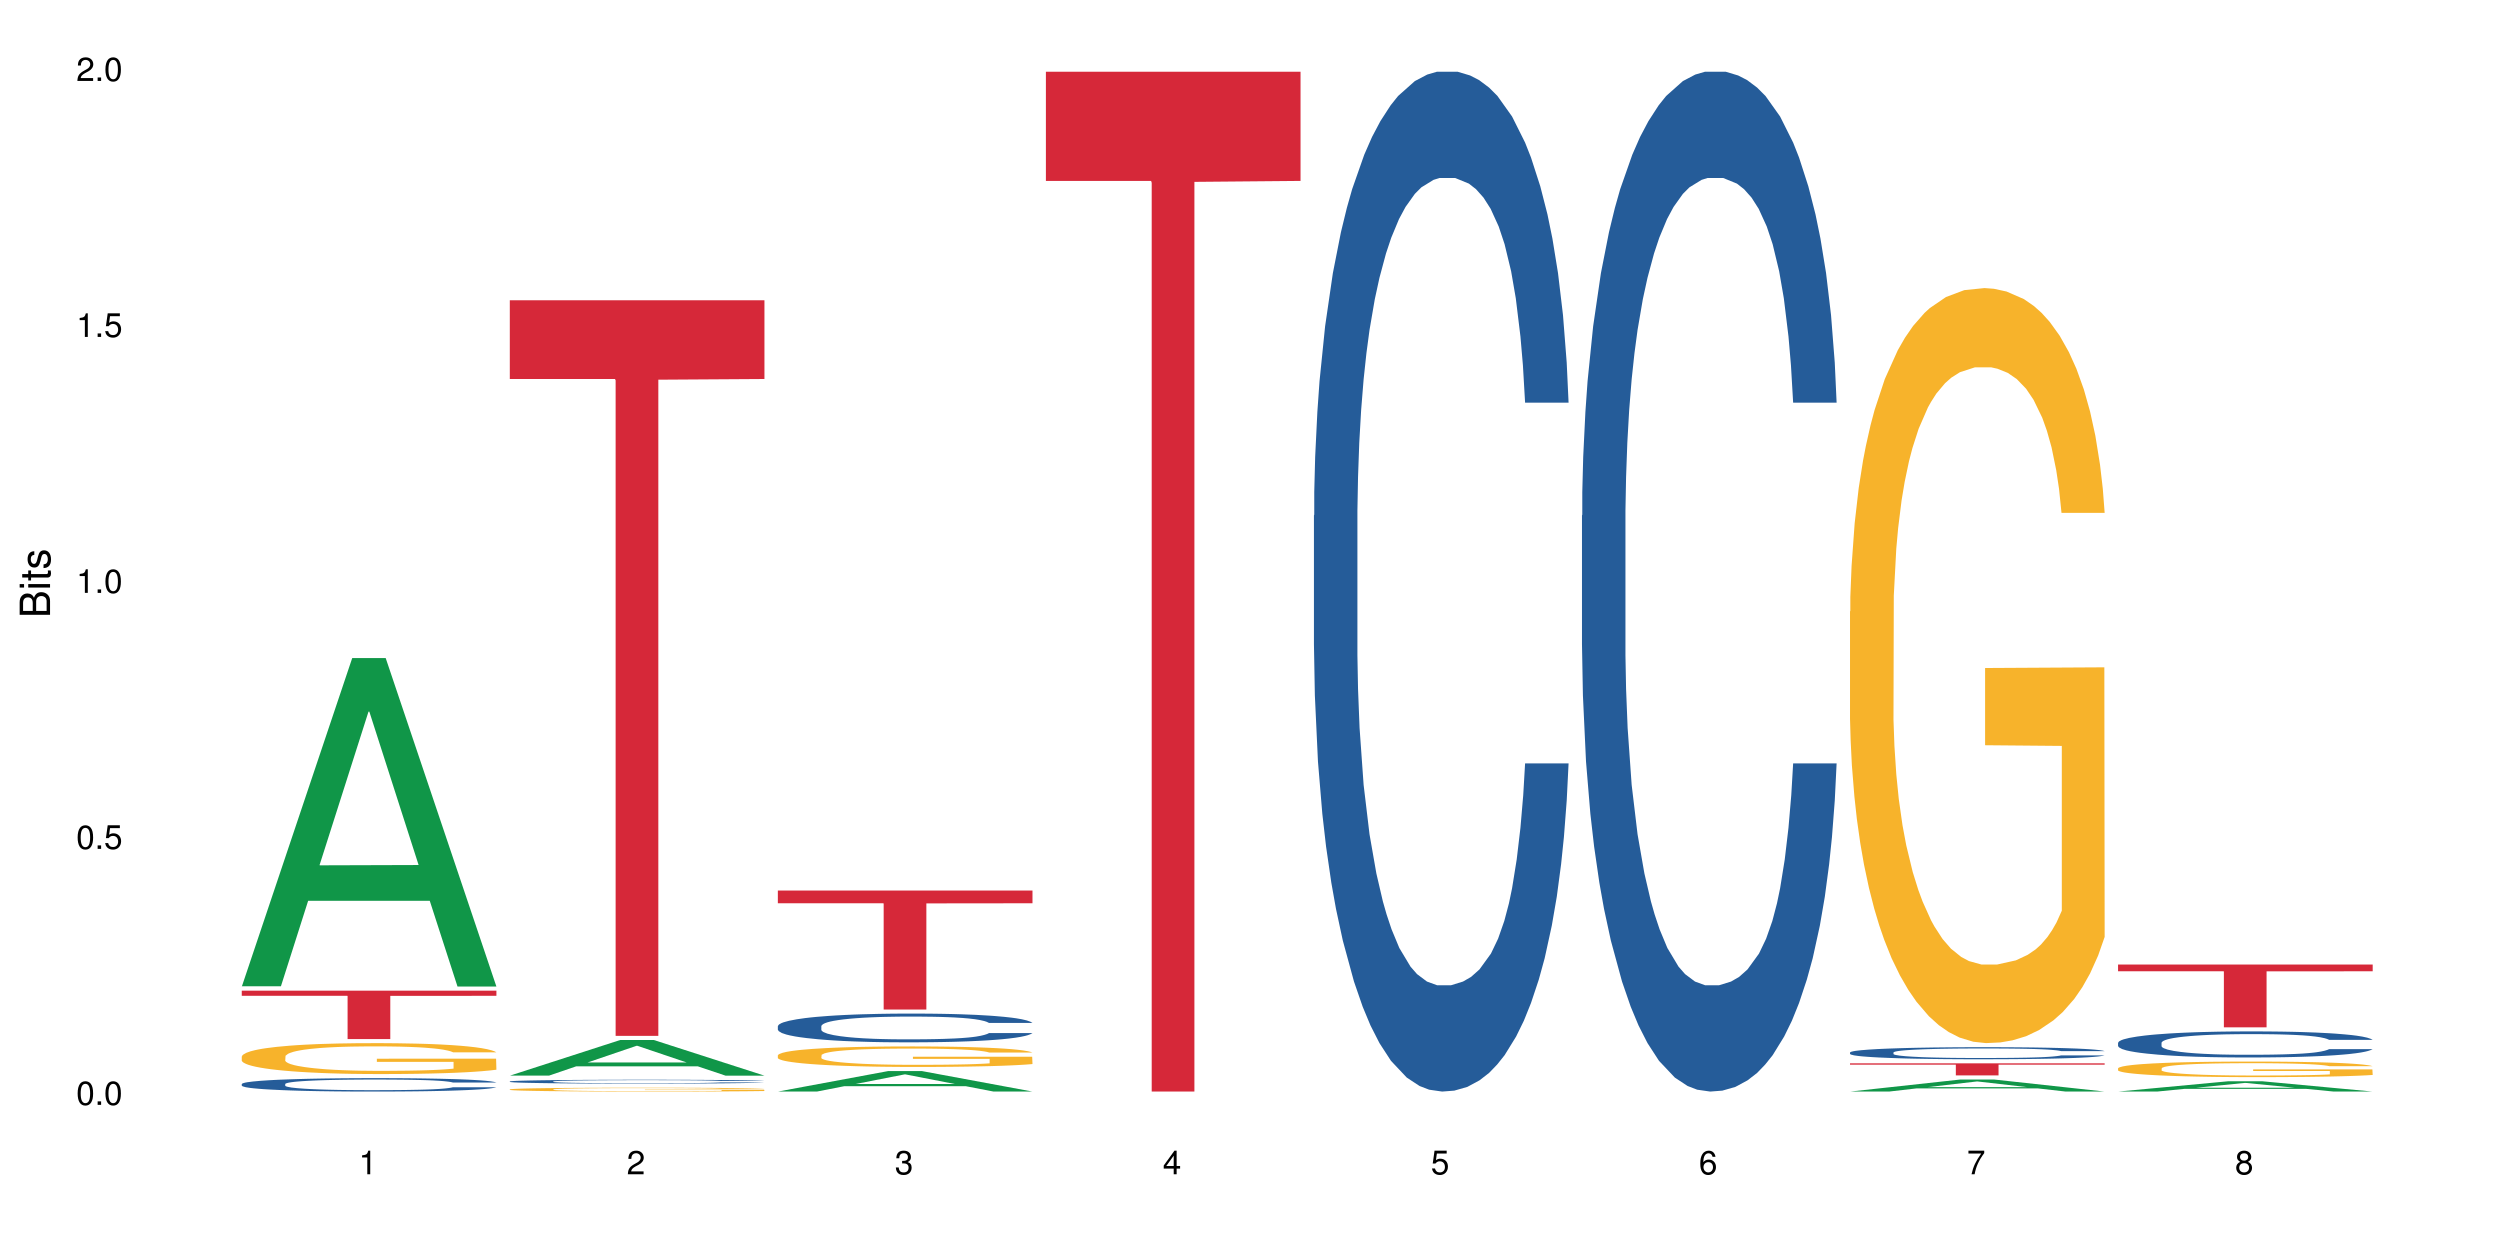 <?xml version="1.0" encoding="UTF-8"?>
<svg xmlns="http://www.w3.org/2000/svg" xmlns:xlink="http://www.w3.org/1999/xlink" width="720pt" height="360pt" viewBox="0 0 720 360" version="1.1">
<defs>
<g>
<symbol overflow="visible" id="glyph0-0">
<path style="stroke:none;" d=""/>
</symbol>
<symbol overflow="visible" id="glyph0-1">
<path style="stroke:none;" d="M 2.641 -6.797 C 2 -6.797 1.422 -6.531 1.078 -6.047 C 0.641 -5.453 0.406 -4.547 0.406 -3.297 C 0.406 -1 1.188 0.219 2.641 0.219 C 4.078 0.219 4.859 -1 4.859 -3.234 C 4.859 -4.562 4.656 -5.438 4.203 -6.047 C 3.844 -6.531 3.281 -6.797 2.641 -6.797 Z M 2.641 -6.047 C 3.547 -6.047 4 -5.125 4 -3.312 C 4 -1.375 3.562 -0.484 2.625 -0.484 C 1.734 -0.484 1.281 -1.422 1.281 -3.281 C 1.281 -5.141 1.734 -6.047 2.641 -6.047 Z M 2.641 -6.047 "/>
</symbol>
<symbol overflow="visible" id="glyph0-2">
<path style="stroke:none;" d="M 1.828 -1 L 0.828 -1 L 0.828 0 L 1.828 0 Z M 1.828 -1 "/>
</symbol>
<symbol overflow="visible" id="glyph0-3">
<path style="stroke:none;" d="M 4.562 -6.797 L 1.062 -6.797 L 0.547 -3.094 L 1.328 -3.094 C 1.719 -3.562 2.047 -3.734 2.578 -3.734 C 3.484 -3.734 4.062 -3.109 4.062 -2.094 C 4.062 -1.125 3.484 -0.531 2.578 -0.531 C 1.828 -0.531 1.375 -0.906 1.188 -1.672 L 0.328 -1.672 C 0.453 -1.109 0.547 -0.844 0.75 -0.594 C 1.125 -0.078 1.828 0.219 2.594 0.219 C 3.969 0.219 4.922 -0.781 4.922 -2.219 C 4.922 -3.562 4.031 -4.484 2.719 -4.484 C 2.25 -4.484 1.859 -4.359 1.469 -4.062 L 1.734 -5.969 L 4.562 -5.969 Z M 4.562 -6.797 "/>
</symbol>
<symbol overflow="visible" id="glyph0-4">
<path style="stroke:none;" d="M 2.484 -4.844 L 2.484 0 L 3.328 0 L 3.328 -6.797 L 2.766 -6.797 C 2.469 -5.75 2.281 -5.609 0.984 -5.453 L 0.984 -4.844 Z M 2.484 -4.844 "/>
</symbol>
<symbol overflow="visible" id="glyph0-5">
<path style="stroke:none;" d="M 4.859 -0.828 L 1.281 -0.828 C 1.359 -1.391 1.672 -1.75 2.5 -2.234 L 3.469 -2.75 C 4.406 -3.266 4.906 -3.969 4.906 -4.812 C 4.906 -5.375 4.672 -5.906 4.266 -6.266 C 3.859 -6.625 3.375 -6.797 2.719 -6.797 C 1.859 -6.797 1.219 -6.5 0.844 -5.922 C 0.609 -5.562 0.5 -5.125 0.484 -4.438 L 1.328 -4.438 C 1.359 -4.906 1.406 -5.188 1.531 -5.406 C 1.75 -5.812 2.188 -6.062 2.703 -6.062 C 3.469 -6.062 4.031 -5.516 4.031 -4.781 C 4.031 -4.25 3.719 -3.797 3.125 -3.438 L 2.234 -2.938 C 0.812 -2.141 0.406 -1.5 0.328 0 L 4.859 0 Z M 4.859 -0.828 "/>
</symbol>
<symbol overflow="visible" id="glyph0-6">
<path style="stroke:none;" d="M 2.125 -3.125 L 2.578 -3.125 C 3.516 -3.125 3.984 -2.703 3.984 -1.891 C 3.984 -1.031 3.469 -0.531 2.578 -0.531 C 1.656 -0.531 1.203 -0.984 1.156 -1.969 L 0.312 -1.969 C 0.344 -1.422 0.438 -1.078 0.609 -0.766 C 0.953 -0.109 1.625 0.219 2.547 0.219 C 3.953 0.219 4.859 -0.609 4.859 -1.906 C 4.859 -2.766 4.516 -3.25 3.703 -3.516 C 4.344 -3.766 4.656 -4.25 4.656 -4.938 C 4.656 -6.109 3.875 -6.797 2.578 -6.797 C 1.203 -6.797 0.484 -6.047 0.453 -4.609 L 1.297 -4.609 C 1.312 -5.016 1.344 -5.25 1.453 -5.453 C 1.641 -5.828 2.062 -6.062 2.594 -6.062 C 3.344 -6.062 3.797 -5.625 3.797 -4.906 C 3.797 -4.422 3.609 -4.141 3.25 -3.984 C 3.016 -3.891 2.719 -3.844 2.125 -3.844 Z M 2.125 -3.125 "/>
</symbol>
<symbol overflow="visible" id="glyph0-7">
<path style="stroke:none;" d="M 3.141 -1.625 L 3.141 0 L 3.984 0 L 3.984 -1.625 L 4.984 -1.625 L 4.984 -2.391 L 3.984 -2.391 L 3.984 -6.797 L 3.359 -6.797 L 0.266 -2.516 L 0.266 -1.625 Z M 3.141 -2.391 L 1 -2.391 L 3.141 -5.359 Z M 3.141 -2.391 "/>
</symbol>
<symbol overflow="visible" id="glyph0-8">
<path style="stroke:none;" d="M 4.781 -5.031 C 4.609 -6.141 3.891 -6.797 2.844 -6.797 C 2.094 -6.797 1.422 -6.438 1.031 -5.828 C 0.609 -5.172 0.406 -4.344 0.406 -3.094 C 0.406 -1.953 0.578 -1.234 0.984 -0.625 C 1.359 -0.078 1.953 0.219 2.703 0.219 C 3.984 0.219 4.922 -0.734 4.922 -2.078 C 4.922 -3.344 4.062 -4.234 2.844 -4.234 C 2.172 -4.234 1.641 -3.969 1.281 -3.469 C 1.281 -5.125 1.828 -6.047 2.797 -6.047 C 3.391 -6.047 3.797 -5.672 3.938 -5.031 Z M 2.734 -3.484 C 3.547 -3.484 4.062 -2.922 4.062 -2 C 4.062 -1.156 3.484 -0.531 2.703 -0.531 C 1.922 -0.531 1.328 -1.188 1.328 -2.047 C 1.328 -2.891 1.906 -3.484 2.734 -3.484 Z M 2.734 -3.484 "/>
</symbol>
<symbol overflow="visible" id="glyph0-9">
<path style="stroke:none;" d="M 4.984 -6.797 L 0.438 -6.797 L 0.438 -5.969 L 4.109 -5.969 C 2.5 -3.656 1.828 -2.234 1.328 0 L 2.219 0 C 2.594 -2.172 3.453 -4.047 4.984 -6.094 Z M 4.984 -6.797 "/>
</symbol>
<symbol overflow="visible" id="glyph0-10">
<path style="stroke:none;" d="M 3.75 -3.578 C 4.453 -4 4.688 -4.344 4.688 -4.984 C 4.688 -6.047 3.844 -6.797 2.641 -6.797 C 1.438 -6.797 0.594 -6.047 0.594 -4.984 C 0.594 -4.359 0.828 -4.016 1.516 -3.578 C 0.734 -3.203 0.359 -2.641 0.359 -1.891 C 0.359 -0.641 1.297 0.219 2.641 0.219 C 3.984 0.219 4.922 -0.641 4.922 -1.875 C 4.922 -2.641 4.531 -3.203 3.75 -3.578 Z M 2.641 -6.047 C 3.359 -6.047 3.812 -5.625 3.812 -4.969 C 3.812 -4.344 3.344 -3.922 2.641 -3.922 C 1.922 -3.922 1.453 -4.344 1.453 -4.984 C 1.453 -5.625 1.922 -6.047 2.641 -6.047 Z M 2.641 -3.203 C 3.484 -3.203 4.062 -2.672 4.062 -1.875 C 4.062 -1.062 3.484 -0.531 2.625 -0.531 C 1.797 -0.531 1.219 -1.078 1.219 -1.875 C 1.219 -2.672 1.797 -3.203 2.641 -3.203 Z M 2.641 -3.203 "/>
</symbol>
<symbol overflow="visible" id="glyph1-0">
<path style="stroke:none;" d=""/>
</symbol>
<symbol overflow="visible" id="glyph1-1">
<path style="stroke:none;" d="M 0 -0.953 L 0 -4.891 C 0 -5.719 -0.234 -6.344 -0.734 -6.797 C -1.188 -7.234 -1.812 -7.469 -2.5 -7.469 C -3.547 -7.469 -4.188 -7 -4.625 -5.875 C -4.984 -6.672 -5.641 -7.094 -6.531 -7.094 C -7.156 -7.094 -7.734 -6.859 -8.141 -6.391 C -8.562 -5.938 -8.75 -5.344 -8.75 -4.5 L -8.75 -0.953 Z M -4.984 -2.062 L -7.766 -2.062 L -7.766 -4.219 C -7.766 -4.844 -7.688 -5.203 -7.453 -5.5 C -7.219 -5.812 -6.859 -5.969 -6.375 -5.969 C -5.906 -5.969 -5.531 -5.812 -5.297 -5.5 C -5.062 -5.203 -4.984 -4.844 -4.984 -4.219 Z M -0.984 -2.062 L -4 -2.062 L -4 -4.781 C -4 -5.328 -3.859 -5.688 -3.578 -5.953 C -3.297 -6.219 -2.922 -6.359 -2.484 -6.359 C -2.062 -6.359 -1.688 -6.219 -1.406 -5.953 C -1.109 -5.688 -0.984 -5.328 -0.984 -4.781 Z M -0.984 -2.062 "/>
</symbol>
<symbol overflow="visible" id="glyph1-2">
<path style="stroke:none;" d="M -6.281 -1.797 L -6.281 -0.797 L 0 -0.797 L 0 -1.797 Z M -8.75 -1.797 L -8.75 -0.797 L -7.484 -0.797 L -7.484 -1.797 Z M -8.75 -1.797 "/>
</symbol>
<symbol overflow="visible" id="glyph1-3">
<path style="stroke:none;" d="M -6.281 -3.047 L -6.281 -2.016 L -8.016 -2.016 L -8.016 -1.016 L -6.281 -1.016 L -6.281 -0.172 L -5.469 -0.172 L -5.469 -1.016 L -0.719 -1.016 C -0.078 -1.016 0.281 -1.453 0.281 -2.234 C 0.281 -2.469 0.25 -2.719 0.188 -3.047 L -0.641 -3.047 C -0.609 -2.922 -0.594 -2.766 -0.594 -2.562 C -0.594 -2.141 -0.719 -2.016 -1.156 -2.016 L -5.469 -2.016 L -5.469 -3.047 Z M -6.281 -3.047 "/>
</symbol>
<symbol overflow="visible" id="glyph1-4">
<path style="stroke:none;" d="M -4.531 -5.25 C -5.766 -5.25 -6.469 -4.422 -6.469 -2.969 C -6.469 -1.516 -5.719 -0.562 -4.547 -0.562 C -3.562 -0.562 -3.094 -1.062 -2.734 -2.562 L -2.516 -3.484 C -2.344 -4.188 -2.094 -4.469 -1.625 -4.469 C -1.047 -4.469 -0.641 -3.875 -0.641 -3 C -0.641 -2.453 -0.797 -2 -1.062 -1.75 C -1.25 -1.594 -1.422 -1.531 -1.875 -1.469 L -1.875 -0.406 C -0.422 -0.453 0.281 -1.266 0.281 -2.922 C 0.281 -4.5 -0.5 -5.516 -1.719 -5.516 C -2.656 -5.516 -3.172 -4.984 -3.469 -3.734 L -3.703 -2.766 C -3.891 -1.953 -4.156 -1.609 -4.594 -1.609 C -5.172 -1.609 -5.547 -2.125 -5.547 -2.938 C -5.547 -3.75 -5.203 -4.172 -4.531 -4.203 Z M -4.531 -5.25 "/>
</symbol>
</g>
</defs>
<g id="surface21746">
<rect x="0" y="0" width="720" height="360" style="fill:rgb(100%,100%,100%);fill-opacity:1;stroke:none;"/>
<path style=" stroke:none;fill-rule:nonzero;fill:rgb(6.275%,58.824%,28.235%);fill-opacity:1;" d="M 69.629 284.035 L 69.707 283.945 L 101.441 189.52 L 111.078 189.52 L 142.965 284.125 L 131.762 284.125 L 123.77 259.43 L 88.746 259.43 L 80.91 284.035 L 69.629 284.035 L 92.117 249.215 L 120.559 249.125 L 106.375 204.977 L 106.219 204.887 L 106.062 205.156 L 92.039 249.125 L 92.117 249.215 Z M 69.629 284.035 "/>
<path style=" stroke:none;fill-rule:nonzero;fill:rgb(14.51%,36.078%,60%);fill-opacity:1;" d="M 69.629 312.188 L 69.719 312.188 L 69.719 312.102 L 69.988 311.969 L 70.613 311.797 L 71.238 311.68 L 72.848 311.473 L 75.086 311.27 L 77.41 311.117 L 79.109 311.023 L 80.629 310.953 L 84.117 310.824 L 86.355 310.758 L 88.77 310.695 L 91.719 310.637 L 93.867 310.602 L 98.695 310.543 L 102.273 310.52 L 105.047 310.508 L 111.039 310.508 L 114.613 310.523 L 117.207 310.539 L 120.07 310.57 L 122.484 310.602 L 126.688 310.68 L 130.445 310.777 L 132.145 310.832 L 134.828 310.941 L 136.883 311.051 L 138.316 311.141 L 139.926 311.27 L 141.355 311.43 L 142.43 311.609 L 142.965 311.762 L 130.445 311.762 L 129.82 311.621 L 129.102 311.512 L 127.762 311.367 L 126.422 311.266 L 124.543 311.16 L 122.844 311.094 L 120.516 311.027 L 118.461 310.984 L 116.312 310.953 L 114.258 310.934 L 110.32 310.91 L 105.762 310.91 L 104.062 310.918 L 100.574 310.945 L 98.695 310.973 L 96.012 311.02 L 94.133 311.066 L 91.898 311.137 L 90.379 311.199 L 88.5 311.289 L 87.16 311.371 L 85.637 311.488 L 84.742 311.574 L 83.938 311.676 L 83.223 311.789 L 82.688 311.914 L 82.328 312.043 L 82.148 312.172 L 82.148 312.719 L 82.328 312.848 L 82.777 312.992 L 83.938 313.211 L 85.637 313.395 L 87.605 313.543 L 89.484 313.652 L 90.559 313.699 L 91.988 313.758 L 94.223 313.828 L 97.445 313.898 L 99.32 313.926 L 102.184 313.953 L 105.137 313.969 L 109.07 313.969 L 112.559 313.953 L 114.883 313.938 L 117.297 313.91 L 120.605 313.848 L 122.664 313.793 L 124.453 313.727 L 125.793 313.656 L 126.688 313.602 L 128.031 313.492 L 129.102 313.371 L 129.906 313.25 L 130.445 313.129 L 142.965 313.129 L 142.43 313.27 L 141.625 313.406 L 140.82 313.508 L 139.566 313.633 L 138.137 313.742 L 136.078 313.867 L 134.379 313.945 L 132.145 314.035 L 130.086 314.102 L 127.852 314.164 L 124.543 314.234 L 122.395 314.27 L 120.07 314.301 L 117.297 314.328 L 113.809 314.352 L 110.055 314.367 L 106.566 314.371 L 102.809 314.363 L 100.035 314.348 L 96.371 314.316 L 91.809 314.254 L 88.5 314.188 L 85.906 314.121 L 83.672 314.051 L 81.168 313.953 L 77.945 313.797 L 75.98 313.68 L 74.637 313.578 L 73.117 313.441 L 72.043 313.32 L 70.793 313.121 L 69.898 312.871 L 69.629 312.676 Z M 69.629 312.188 "/>
<path style=" stroke:none;fill-rule:nonzero;fill:rgb(96.863%,70.196%,16.863%);fill-opacity:1;" d="M 69.629 304.238 L 69.719 304.23 L 69.719 304.07 L 70.078 303.703 L 70.973 303.199 L 72.133 302.785 L 73.387 302.461 L 74.191 302.289 L 75.531 302.043 L 76.695 301.867 L 79.645 301.5 L 83.402 301.16 L 85.461 301.012 L 87.785 300.875 L 91.094 300.719 L 92.613 300.664 L 97.266 300.531 L 102.543 300.449 L 108.355 300.426 L 111.039 300.434 L 114.703 300.469 L 119.711 300.559 L 122.574 300.637 L 124.809 300.719 L 127.137 300.824 L 129.996 300.988 L 132.68 301.184 L 134.828 301.379 L 136.973 301.621 L 138.762 301.883 L 140.281 302.168 L 141.625 302.508 L 142.43 302.793 L 142.965 303.078 L 130.535 303.078 L 129.82 302.793 L 129.016 302.574 L 127.672 302.305 L 126.332 302.109 L 124.988 301.957 L 122.484 301.742 L 120.34 301.613 L 117.656 301.5 L 115.062 301.426 L 112.109 301.379 L 110.32 301.363 L 105.582 301.363 L 101.289 301.418 L 98.785 301.484 L 96.996 301.547 L 94.492 301.672 L 92.973 301.77 L 92.078 301.832 L 89.395 302.086 L 87.605 302.312 L 86.621 302.469 L 85.371 302.711 L 84.477 302.93 L 83.492 303.258 L 82.953 303.5 L 82.238 304.055 L 82.148 305.516 L 82.418 305.824 L 82.953 306.16 L 83.672 306.453 L 84.742 306.762 L 85.816 306.996 L 87.695 307.312 L 89.305 307.523 L 90.559 307.664 L 92.973 307.883 L 93.957 307.957 L 96.281 308.102 L 98.695 308.215 L 101.648 308.312 L 103.883 308.363 L 107.461 308.402 L 112.02 308.402 L 117.387 308.355 L 120.785 308.289 L 123.109 308.223 L 124.633 308.168 L 126.508 308.078 L 127.852 307.996 L 129.102 307.906 L 130.625 307.77 L 130.625 305.824 L 108.535 305.816 L 108.535 304.906 L 142.875 304.898 L 142.965 308.078 L 141.086 308.297 L 138.762 308.508 L 136.527 308.672 L 134.199 308.809 L 130.891 308.965 L 128.207 309.062 L 124.094 309.176 L 120.34 309.25 L 116.402 309.297 L 112.914 309.32 L 108.801 309.328 L 105.137 309.312 L 101.199 309.266 L 98.07 309.199 L 95.207 309.117 L 92.344 309.012 L 88.77 308.84 L 86.441 308.703 L 84.027 308.531 L 81.613 308.328 L 79.469 308.109 L 78.035 307.938 L 76.605 307.742 L 75.086 307.5 L 73.652 307.223 L 72.582 306.973 L 71.598 306.688 L 70.883 306.418 L 70.164 306.055 L 69.809 305.762 L 69.629 305.508 Z M 69.629 304.238 "/>
<path style=" stroke:none;fill-rule:nonzero;fill:rgb(83.922%,15.686%,22.353%);fill-opacity:1;" d="M 69.629 285.305 L 142.965 285.305 L 142.965 286.797 L 112.402 286.809 L 112.402 299.246 L 100.105 299.246 L 100.105 286.82 L 99.926 286.797 L 69.629 286.797 Z M 69.629 285.305 "/>
<path style=" stroke:none;fill-rule:nonzero;fill:rgb(6.275%,58.824%,28.235%);fill-opacity:1;" d="M 146.824 309.781 L 146.902 309.77 L 178.637 299.516 L 188.273 299.516 L 220.16 309.789 L 208.957 309.789 L 200.965 307.105 L 165.941 307.105 L 158.109 309.781 L 146.824 309.781 L 169.312 305.996 L 197.754 305.988 L 183.57 301.195 L 183.414 301.184 L 183.258 301.211 L 169.234 305.988 L 169.312 305.996 Z M 146.824 309.781 "/>
<path style=" stroke:none;fill-rule:nonzero;fill:rgb(14.51%,36.078%,60%);fill-opacity:1;" d="M 146.824 311.453 L 146.914 311.449 L 146.914 311.426 L 147.184 311.387 L 147.809 311.34 L 148.434 311.305 L 150.043 311.246 L 152.281 311.188 L 154.605 311.145 L 156.305 311.117 L 157.824 311.098 L 161.312 311.059 L 163.551 311.039 L 165.965 311.023 L 168.914 311.004 L 171.062 310.996 L 175.891 310.98 L 179.469 310.973 L 182.242 310.969 L 188.234 310.969 L 191.812 310.973 L 194.406 310.977 L 197.266 310.984 L 199.68 310.996 L 203.883 311.016 L 207.641 311.047 L 209.34 311.062 L 212.023 311.094 L 214.078 311.125 L 215.512 311.152 L 217.121 311.188 L 218.551 311.234 L 219.625 311.285 L 220.16 311.328 L 207.641 311.328 L 207.016 311.289 L 206.301 311.258 L 204.957 311.215 L 203.617 311.188 L 201.738 311.156 L 200.039 311.137 L 197.715 311.117 L 195.656 311.105 L 193.512 311.098 L 191.453 311.09 L 187.52 311.086 L 181.258 311.086 L 177.77 311.094 L 175.891 311.102 L 173.207 311.117 L 171.332 311.129 L 169.094 311.148 L 167.574 311.168 L 165.695 311.191 L 164.355 311.215 L 162.836 311.25 L 161.941 311.277 L 161.137 311.305 L 160.418 311.336 L 159.883 311.371 L 159.523 311.41 L 159.348 311.445 L 159.348 311.605 L 159.523 311.641 L 159.973 311.684 L 161.137 311.746 L 162.836 311.801 L 164.801 311.844 L 166.68 311.871 L 167.754 311.887 L 169.184 311.902 L 171.418 311.922 L 174.641 311.945 L 176.516 311.953 L 179.379 311.961 L 182.332 311.965 L 186.266 311.965 L 189.754 311.961 L 192.078 311.953 L 194.492 311.945 L 197.805 311.93 L 199.859 311.914 L 201.648 311.895 L 202.988 311.875 L 203.883 311.859 L 205.227 311.828 L 206.301 311.793 L 207.105 311.758 L 207.641 311.723 L 220.16 311.723 L 219.625 311.762 L 218.82 311.801 L 218.016 311.832 L 216.762 311.867 L 215.332 311.898 L 213.273 311.934 L 211.574 311.957 L 209.34 311.984 L 207.281 312.004 L 205.047 312.02 L 201.738 312.039 L 199.59 312.051 L 197.266 312.059 L 194.492 312.066 L 191.004 312.074 L 187.25 312.078 L 180.004 312.078 L 177.234 312.074 L 173.566 312.066 L 169.004 312.047 L 165.695 312.027 L 163.102 312.008 L 160.867 311.988 L 158.363 311.961 L 155.145 311.914 L 153.176 311.879 L 151.832 311.852 L 150.312 311.812 L 149.238 311.777 L 147.988 311.719 L 147.094 311.648 L 146.824 311.594 Z M 146.824 311.453 "/>
<path style=" stroke:none;fill-rule:nonzero;fill:rgb(96.863%,70.196%,16.863%);fill-opacity:1;" d="M 146.824 313.734 L 146.914 313.734 L 146.914 313.715 L 147.273 313.668 L 148.168 313.605 L 149.328 313.555 L 150.582 313.512 L 151.387 313.492 L 152.727 313.461 L 153.891 313.438 L 156.844 313.395 L 160.598 313.352 L 162.656 313.332 L 164.98 313.316 L 168.289 313.297 L 169.809 313.289 L 174.461 313.273 L 179.738 313.262 L 185.551 313.258 L 188.234 313.262 L 191.898 313.266 L 196.91 313.277 L 199.77 313.285 L 202.008 313.297 L 204.332 313.309 L 207.195 313.328 L 209.875 313.355 L 212.023 313.379 L 214.168 313.41 L 215.957 313.441 L 217.477 313.477 L 218.82 313.52 L 219.625 313.555 L 220.16 313.59 L 207.73 313.59 L 207.016 313.555 L 206.211 313.527 L 204.867 313.492 L 203.527 313.469 L 202.184 313.449 L 199.68 313.426 L 197.535 313.406 L 194.852 313.395 L 192.258 313.383 L 189.305 313.379 L 187.52 313.375 L 182.777 313.375 L 178.484 313.383 L 175.98 313.391 L 174.191 313.398 L 171.688 313.414 L 170.168 313.426 L 169.273 313.434 L 166.59 313.465 L 164.801 313.496 L 163.816 313.516 L 162.566 313.543 L 161.672 313.57 L 160.688 313.613 L 160.152 313.645 L 159.434 313.711 L 159.348 313.895 L 159.613 313.934 L 160.152 313.977 L 160.867 314.012 L 161.941 314.051 L 163.012 314.078 L 164.891 314.117 L 166.5 314.145 L 167.754 314.164 L 170.168 314.191 L 171.152 314.199 L 173.477 314.219 L 175.891 314.23 L 178.844 314.242 L 181.078 314.25 L 184.656 314.254 L 189.219 314.254 L 194.582 314.25 L 197.98 314.242 L 200.309 314.234 L 201.828 314.227 L 203.707 314.215 L 205.047 314.203 L 206.301 314.191 L 207.82 314.176 L 207.82 313.934 L 185.73 313.934 L 185.73 313.82 L 220.07 313.816 L 220.16 314.215 L 218.285 314.242 L 215.957 314.27 L 213.723 314.289 L 211.398 314.305 L 208.086 314.324 L 205.406 314.336 L 201.289 314.352 L 197.535 314.359 L 193.598 314.367 L 190.113 314.371 L 185.996 314.371 L 182.332 314.367 L 178.395 314.363 L 175.266 314.355 L 172.402 314.344 L 169.543 314.332 L 165.965 314.309 L 163.641 314.293 L 161.223 314.27 L 158.809 314.246 L 156.664 314.219 L 155.23 314.195 L 153.801 314.172 L 152.281 314.141 L 150.852 314.109 L 149.777 314.078 L 148.793 314.039 L 148.078 314.008 L 147.363 313.961 L 147.004 313.926 L 146.824 313.895 Z M 146.824 313.734 "/>
<path style=" stroke:none;fill-rule:nonzero;fill:rgb(83.922%,15.686%,22.353%);fill-opacity:1;" d="M 146.824 86.473 L 220.16 86.473 L 220.16 109.152 L 189.598 109.352 L 189.598 298.336 L 177.301 298.336 L 177.301 109.551 L 177.121 109.152 L 146.824 109.152 Z M 146.824 86.473 "/>
<path style=" stroke:none;fill-rule:nonzero;fill:rgb(6.275%,58.824%,28.235%);fill-opacity:1;" d="M 224.02 314.363 L 224.098 314.359 L 255.832 308.461 L 265.469 308.461 L 297.355 314.371 L 286.152 314.371 L 278.16 312.828 L 243.141 312.828 L 235.305 314.363 L 224.02 314.363 L 246.508 312.191 L 274.949 312.184 L 260.77 309.426 L 260.609 309.422 L 260.453 309.438 L 246.43 312.184 L 246.508 312.191 Z M 224.02 314.363 "/>
<path style=" stroke:none;fill-rule:nonzero;fill:rgb(14.51%,36.078%,60%);fill-opacity:1;" d="M 224.02 295.52 L 224.109 295.512 L 224.109 295.332 L 224.379 295.043 L 225.004 294.68 L 225.633 294.43 L 227.242 293.984 L 229.477 293.555 L 231.801 293.219 L 233.5 293.023 L 235.023 292.871 L 238.508 292.594 L 240.746 292.449 L 243.16 292.32 L 246.113 292.191 L 248.258 292.117 L 253.086 291.996 L 256.664 291.941 L 259.438 291.918 L 265.43 291.918 L 269.008 291.949 L 271.602 291.988 L 274.461 292.047 L 276.875 292.117 L 281.082 292.281 L 284.836 292.496 L 286.535 292.617 L 289.219 292.852 L 291.277 293.078 L 292.707 293.273 L 294.316 293.555 L 295.746 293.895 L 296.82 294.277 L 297.355 294.605 L 284.836 294.605 L 284.211 294.301 L 283.496 294.066 L 282.152 293.758 L 280.812 293.539 L 278.934 293.32 L 277.234 293.176 L 274.91 293.031 L 272.852 292.941 L 270.707 292.871 L 268.648 292.828 L 264.715 292.781 L 260.152 292.781 L 258.453 292.797 L 254.965 292.859 L 253.086 292.91 L 250.406 293.016 L 248.527 293.113 L 246.289 293.266 L 244.77 293.395 L 242.891 293.59 L 241.551 293.766 L 240.031 294.016 L 239.137 294.203 L 238.332 294.414 L 237.613 294.664 L 237.078 294.93 L 236.723 295.211 L 236.543 295.48 L 236.543 296.652 L 236.723 296.926 L 237.168 297.242 L 238.332 297.703 L 240.031 298.105 L 241.996 298.422 L 243.875 298.648 L 244.949 298.754 L 246.379 298.875 L 248.617 299.027 L 251.836 299.18 L 253.715 299.238 L 256.574 299.301 L 259.527 299.332 L 263.461 299.332 L 266.949 299.301 L 269.273 299.262 L 271.691 299.203 L 275 299.074 L 277.055 298.953 L 278.844 298.809 L 280.188 298.664 L 281.082 298.543 L 282.422 298.309 L 283.496 298.051 L 284.301 297.789 L 284.836 297.531 L 297.355 297.531 L 296.82 297.832 L 296.016 298.129 L 295.211 298.348 L 293.957 298.613 L 292.527 298.848 L 290.473 299.109 L 288.773 299.285 L 286.535 299.473 L 284.48 299.617 L 282.242 299.746 L 278.934 299.898 L 276.789 299.973 L 274.461 300.043 L 271.691 300.102 L 268.203 300.156 L 264.445 300.184 L 260.957 300.191 L 257.203 300.176 L 254.43 300.148 L 250.762 300.078 L 246.199 299.941 L 242.891 299.801 L 240.297 299.656 L 238.062 299.504 L 235.559 299.301 L 232.34 298.969 L 230.371 298.711 L 229.031 298.5 L 227.508 298.203 L 226.438 297.938 L 225.184 297.516 L 224.289 296.98 L 224.02 296.562 Z M 224.02 295.52 "/>
<path style=" stroke:none;fill-rule:nonzero;fill:rgb(96.863%,70.196%,16.863%);fill-opacity:1;" d="M 224.02 303.902 L 224.109 303.898 L 224.109 303.789 L 224.469 303.547 L 225.363 303.211 L 226.523 302.938 L 227.777 302.723 L 228.582 302.609 L 229.926 302.445 L 231.086 302.328 L 234.039 302.086 L 237.793 301.859 L 239.852 301.762 L 242.176 301.668 L 245.484 301.566 L 247.004 301.527 L 251.656 301.441 L 256.934 301.387 L 262.746 301.371 L 265.43 301.379 L 269.098 301.398 L 274.105 301.457 L 276.965 301.512 L 279.203 301.566 L 281.527 301.637 L 284.391 301.746 L 287.074 301.875 L 289.219 302.004 L 291.367 302.164 L 293.152 302.34 L 294.676 302.527 L 296.016 302.754 L 296.82 302.941 L 297.355 303.133 L 284.926 303.133 L 284.211 302.941 L 283.406 302.797 L 282.062 302.617 L 280.723 302.488 L 279.383 302.387 L 276.875 302.246 L 274.73 302.16 L 272.047 302.086 L 269.453 302.035 L 266.504 302.004 L 264.715 301.992 L 259.973 301.992 L 255.68 302.031 L 253.176 302.074 L 251.387 302.117 L 248.883 302.199 L 247.363 302.262 L 246.469 302.305 L 243.785 302.473 L 241.996 302.625 L 241.016 302.727 L 239.762 302.887 L 238.867 303.035 L 237.883 303.25 L 237.348 303.41 L 236.633 303.777 L 236.543 304.75 L 236.809 304.957 L 237.348 305.176 L 238.062 305.371 L 239.137 305.574 L 240.207 305.734 L 242.086 305.941 L 243.695 306.082 L 244.949 306.176 L 247.363 306.32 L 248.348 306.371 L 250.672 306.465 L 253.086 306.543 L 256.039 306.605 L 258.273 306.641 L 261.852 306.668 L 266.414 306.668 L 271.777 306.633 L 275.176 306.59 L 277.504 306.547 L 279.023 306.512 L 280.902 306.449 L 282.242 306.395 L 283.496 306.336 L 285.016 306.246 L 285.016 304.957 L 262.926 304.949 L 262.926 304.344 L 297.27 304.34 L 297.355 306.449 L 295.48 306.598 L 293.152 306.738 L 290.918 306.844 L 288.594 306.938 L 285.285 307.039 L 282.602 307.102 L 278.488 307.18 L 274.73 307.227 L 270.797 307.262 L 267.309 307.277 L 263.195 307.281 L 259.527 307.27 L 255.59 307.238 L 252.461 307.195 L 249.598 307.141 L 246.738 307.07 L 243.16 306.957 L 240.836 306.867 L 238.422 306.754 L 236.004 306.617 L 233.859 306.473 L 232.43 306.359 L 230.996 306.23 L 229.477 306.066 L 228.047 305.883 L 226.973 305.715 L 225.988 305.527 L 225.273 305.348 L 224.559 305.105 L 224.199 304.914 L 224.02 304.746 Z M 224.02 303.902 "/>
<path style=" stroke:none;fill-rule:nonzero;fill:rgb(83.922%,15.686%,22.353%);fill-opacity:1;" d="M 224.02 256.473 L 297.355 256.473 L 297.355 260.141 L 266.793 260.176 L 266.793 290.738 L 254.496 290.738 L 254.496 260.207 L 254.316 260.141 L 224.02 260.141 Z M 224.02 256.473 "/>
<path style=" stroke:none;fill-rule:nonzero;fill:rgb(83.922%,15.686%,22.353%);fill-opacity:1;" d="M 301.219 20.664 L 374.555 20.664 L 374.555 52.102 L 343.988 52.379 L 343.988 314.371 L 331.691 314.371 L 331.691 52.652 L 331.516 52.102 L 301.219 52.102 Z M 301.219 20.664 "/>
<path style=" stroke:none;fill-rule:nonzero;fill:rgb(14.51%,36.078%,60%);fill-opacity:1;" d="M 378.414 148.457 L 378.504 148.188 L 378.504 141.742 L 378.77 131.543 L 379.398 118.656 L 380.023 109.797 L 381.633 93.957 L 383.867 78.652 L 386.195 66.84 L 387.895 59.859 L 389.414 54.492 L 392.902 44.559 L 395.137 39.457 L 397.551 34.891 L 400.504 30.328 L 402.648 27.645 L 407.48 23.348 L 411.055 21.469 L 413.828 20.664 L 419.82 20.664 L 423.398 21.738 L 425.992 23.078 L 428.855 25.227 L 431.27 27.645 L 435.473 33.551 L 439.227 41.066 L 440.926 45.363 L 443.609 53.684 L 445.668 61.738 L 447.098 68.719 L 448.707 78.652 L 450.141 90.734 L 451.211 104.426 L 451.75 115.969 L 439.227 115.969 L 438.602 105.23 L 437.887 96.91 L 436.547 85.902 L 435.203 78.117 L 433.324 70.332 L 431.625 65.23 L 429.301 60.129 L 427.246 56.906 L 425.098 54.492 L 423.039 52.879 L 419.105 51.27 L 414.543 51.27 L 412.844 51.805 L 409.355 53.953 L 407.48 55.832 L 404.797 59.59 L 402.918 63.082 L 400.684 68.449 L 399.16 73.016 L 397.285 79.996 L 395.941 86.172 L 394.422 95.031 L 393.527 101.742 L 392.723 109.258 L 392.008 118.117 L 391.469 127.516 L 391.113 137.449 L 390.934 147.113 L 390.934 188.727 L 391.113 198.391 L 391.559 209.668 L 392.723 226.043 L 394.422 240.273 L 396.391 251.547 L 398.266 259.602 L 399.34 263.359 L 400.773 267.656 L 403.008 273.027 L 406.227 278.395 L 408.105 280.543 L 410.969 282.691 L 413.918 283.766 L 417.855 283.766 L 421.34 282.691 L 423.668 281.348 L 426.082 279.199 L 429.391 274.637 L 431.449 270.34 L 433.234 265.242 L 434.578 260.141 L 435.473 255.844 L 436.812 247.52 L 437.887 238.395 L 438.691 228.996 L 439.227 219.867 L 451.75 219.867 L 451.211 230.609 L 450.406 241.078 L 449.602 248.863 L 448.352 258.262 L 446.918 266.582 L 444.863 275.98 L 443.164 282.152 L 440.926 288.867 L 438.871 293.969 L 436.637 298.531 L 433.324 303.898 L 431.18 306.586 L 428.855 309 L 426.082 311.148 L 422.594 313.027 L 418.836 314.102 L 415.348 314.371 L 411.594 313.832 L 408.82 312.762 L 405.152 310.344 L 400.594 305.512 L 397.285 300.41 L 394.691 295.309 L 392.453 289.941 L 389.949 282.691 L 386.73 270.879 L 384.762 261.75 L 383.422 254.234 L 381.902 243.762 L 380.828 234.367 L 379.574 219.332 L 378.68 200.27 L 378.414 185.504 Z M 378.414 148.457 "/>
<path style=" stroke:none;fill-rule:nonzero;fill:rgb(14.51%,36.078%,60%);fill-opacity:1;" d="M 455.609 148.457 L 455.699 148.188 L 455.699 141.742 L 455.965 131.543 L 456.594 118.656 L 457.219 109.797 L 458.828 93.957 L 461.066 78.652 L 463.391 66.84 L 465.09 59.859 L 466.609 54.492 L 470.098 44.559 L 472.332 39.457 L 474.746 34.891 L 477.699 30.328 L 479.848 27.645 L 484.676 23.348 L 488.254 21.469 L 491.023 20.664 L 497.016 20.664 L 500.594 21.738 L 503.188 23.078 L 506.051 25.227 L 508.465 27.645 L 512.668 33.551 L 516.426 41.066 L 518.125 45.363 L 520.805 53.684 L 522.863 61.738 L 524.293 68.719 L 525.906 78.652 L 527.336 90.734 L 528.41 104.426 L 528.945 115.969 L 516.426 115.969 L 515.797 105.23 L 515.082 96.91 L 513.742 85.902 L 512.398 78.117 L 510.523 70.332 L 508.824 65.23 L 506.496 60.129 L 504.441 56.906 L 502.293 54.492 L 500.238 52.879 L 496.301 51.27 L 491.742 51.27 L 490.043 51.805 L 486.555 53.953 L 484.676 55.832 L 481.992 59.59 L 480.113 63.082 L 477.879 68.449 L 476.359 73.016 L 474.48 79.996 L 473.137 86.172 L 471.617 95.031 L 470.723 101.742 L 469.918 109.258 L 469.203 118.117 L 468.668 127.516 L 468.309 137.449 L 468.129 147.113 L 468.129 188.727 L 468.309 198.391 L 468.758 209.668 L 469.918 226.043 L 471.617 240.273 L 473.586 251.547 L 475.465 259.602 L 476.535 263.359 L 477.969 267.656 L 480.203 273.027 L 483.422 278.395 L 485.301 280.543 L 488.164 282.691 L 491.113 283.766 L 495.051 283.766 L 498.539 282.691 L 500.863 281.348 L 503.277 279.199 L 506.586 274.637 L 508.645 270.34 L 510.434 265.242 L 511.773 260.141 L 512.668 255.844 L 514.008 247.52 L 515.082 238.395 L 515.887 228.996 L 516.426 219.867 L 528.945 219.867 L 528.41 230.609 L 527.605 241.078 L 526.797 248.863 L 525.547 258.262 L 524.117 266.582 L 522.059 275.98 L 520.359 282.152 L 518.125 288.867 L 516.066 293.969 L 513.832 298.531 L 510.523 303.898 L 508.375 306.586 L 506.051 309 L 503.277 311.148 L 499.789 313.027 L 496.035 314.102 L 492.547 314.371 L 488.789 313.832 L 486.016 312.762 L 482.352 310.344 L 477.789 305.512 L 474.48 300.41 L 471.887 295.309 L 469.648 289.941 L 467.145 282.691 L 463.926 270.879 L 461.957 261.75 L 460.617 254.234 L 459.098 243.762 L 458.023 234.367 L 456.773 219.332 L 455.879 200.27 L 455.609 185.504 Z M 455.609 148.457 "/>
<path style=" stroke:none;fill-rule:nonzero;fill:rgb(6.275%,58.824%,28.235%);fill-opacity:1;" d="M 532.805 314.367 L 532.883 314.363 L 564.617 310.898 L 574.254 310.898 L 606.141 314.371 L 594.938 314.371 L 586.945 313.465 L 551.922 313.465 L 544.086 314.367 L 532.805 314.367 L 555.293 313.09 L 583.734 313.086 L 569.551 311.465 L 569.395 311.461 L 569.238 311.473 L 555.215 313.086 L 555.293 313.09 Z M 532.805 314.367 "/>
<path style=" stroke:none;fill-rule:nonzero;fill:rgb(14.51%,36.078%,60%);fill-opacity:1;" d="M 532.805 303.105 L 532.895 303.102 L 532.895 303.027 L 533.164 302.906 L 533.789 302.754 L 534.414 302.648 L 536.023 302.461 L 538.262 302.281 L 540.586 302.141 L 542.285 302.059 L 543.805 301.996 L 547.293 301.879 L 549.527 301.816 L 551.945 301.762 L 554.895 301.711 L 557.043 301.676 L 561.871 301.625 L 565.449 301.605 L 568.223 301.594 L 574.215 301.594 L 577.789 301.609 L 580.383 301.625 L 583.246 301.648 L 585.66 301.676 L 589.863 301.746 L 593.621 301.836 L 595.32 301.887 L 598.004 301.984 L 600.059 302.082 L 601.492 302.164 L 603.102 302.281 L 604.531 302.422 L 605.605 302.586 L 606.141 302.723 L 593.621 302.723 L 592.996 302.594 L 592.277 302.496 L 590.938 302.367 L 589.598 302.273 L 587.719 302.184 L 586.02 302.121 L 583.691 302.062 L 581.637 302.023 L 579.488 301.996 L 577.434 301.977 L 573.496 301.957 L 568.938 301.957 L 567.238 301.965 L 563.75 301.988 L 561.871 302.012 L 559.188 302.055 L 557.309 302.098 L 555.074 302.16 L 553.555 302.215 L 551.676 302.297 L 550.336 302.371 L 548.812 302.473 L 547.918 302.555 L 547.113 302.641 L 546.398 302.746 L 545.863 302.859 L 545.504 302.977 L 545.324 303.09 L 545.324 303.582 L 545.504 303.695 L 545.953 303.828 L 547.113 304.023 L 548.812 304.191 L 550.781 304.324 L 552.66 304.418 L 553.734 304.465 L 555.164 304.516 L 557.398 304.578 L 560.617 304.641 L 562.496 304.668 L 565.359 304.691 L 568.309 304.707 L 572.246 304.707 L 575.734 304.691 L 578.059 304.676 L 580.473 304.652 L 583.781 304.598 L 585.84 304.547 L 587.629 304.488 L 588.969 304.426 L 589.863 304.375 L 591.207 304.277 L 592.277 304.168 L 593.082 304.059 L 593.621 303.949 L 606.141 303.949 L 605.605 304.078 L 604.801 304.199 L 603.996 304.293 L 602.742 304.402 L 601.312 304.504 L 599.254 304.613 L 597.555 304.688 L 595.32 304.766 L 593.262 304.824 L 591.027 304.879 L 587.719 304.945 L 585.57 304.977 L 583.246 305.004 L 580.473 305.027 L 576.984 305.051 L 573.23 305.062 L 569.742 305.066 L 565.984 305.062 L 563.211 305.047 L 559.547 305.02 L 554.984 304.961 L 551.676 304.902 L 549.082 304.844 L 546.848 304.777 L 544.344 304.691 L 541.121 304.555 L 539.156 304.445 L 537.812 304.355 L 536.293 304.234 L 535.219 304.121 L 533.969 303.945 L 533.074 303.719 L 532.805 303.543 Z M 532.805 303.105 "/>
<path style=" stroke:none;fill-rule:nonzero;fill:rgb(96.863%,70.196%,16.863%);fill-opacity:1;" d="M 532.805 176.102 L 532.895 175.902 L 532.895 171.93 L 533.254 162.996 L 534.145 150.684 L 535.309 140.555 L 536.562 132.609 L 537.367 128.441 L 538.707 122.484 L 539.871 118.113 L 542.82 109.176 L 546.578 100.836 L 548.637 97.262 L 550.961 93.887 L 554.27 90.113 L 555.789 88.723 L 560.441 85.547 L 565.715 83.559 L 571.531 82.965 L 574.215 83.164 L 577.879 83.957 L 582.887 86.141 L 585.75 88.129 L 587.984 90.113 L 590.312 92.695 L 593.172 96.668 L 595.855 101.434 L 598.004 106.199 L 600.148 112.156 L 601.938 118.512 L 603.457 125.461 L 604.801 133.801 L 605.605 140.754 L 606.141 147.703 L 593.711 147.703 L 592.996 140.754 L 592.188 135.391 L 590.848 128.836 L 589.508 124.07 L 588.164 120.297 L 585.66 115.137 L 583.516 111.957 L 580.832 109.176 L 578.238 107.391 L 575.285 106.199 L 573.496 105.801 L 568.758 105.801 L 564.465 107.191 L 561.961 108.781 L 560.172 110.367 L 557.668 113.348 L 556.148 115.73 L 555.254 117.32 L 552.57 123.477 L 550.781 129.035 L 549.797 132.809 L 548.547 138.766 L 547.652 144.129 L 546.668 152.07 L 546.129 158.031 L 545.414 171.535 L 545.324 207.277 L 545.594 214.824 L 546.129 222.969 L 546.848 230.117 L 547.918 237.664 L 548.992 243.422 L 550.871 251.168 L 552.48 256.328 L 553.734 259.707 L 556.148 265.066 L 557.133 266.855 L 559.457 270.43 L 561.871 273.211 L 564.824 275.594 L 567.059 276.785 L 570.637 277.777 L 575.195 277.777 L 580.562 276.586 L 583.961 274.996 L 586.285 273.406 L 587.809 272.02 L 589.684 269.832 L 591.027 267.848 L 592.277 265.664 L 593.801 262.285 L 593.801 214.824 L 571.707 214.625 L 571.707 192.387 L 606.051 192.188 L 606.141 269.832 L 604.262 275.195 L 601.938 280.359 L 599.703 284.328 L 597.375 287.707 L 594.066 291.48 L 591.383 293.863 L 587.27 296.641 L 583.516 298.43 L 579.578 299.621 L 576.09 300.219 L 571.977 300.414 L 568.309 300.02 L 564.375 298.828 L 561.246 297.238 L 558.383 295.254 L 555.52 292.672 L 551.945 288.5 L 549.617 285.125 L 547.203 280.953 L 544.789 275.988 L 542.645 270.629 L 541.211 266.457 L 539.781 261.691 L 538.262 255.734 L 536.828 248.98 L 535.758 242.824 L 534.773 235.875 L 534.059 229.32 L 533.34 220.387 L 532.984 213.238 L 532.805 207.082 Z M 532.805 176.102 "/>
<path style=" stroke:none;fill-rule:nonzero;fill:rgb(83.922%,15.686%,22.353%);fill-opacity:1;" d="M 532.805 306.246 L 606.141 306.246 L 606.141 306.617 L 575.578 306.621 L 575.578 309.719 L 563.281 309.719 L 563.281 306.625 L 563.102 306.617 L 532.805 306.617 Z M 532.805 306.246 "/>
<path style=" stroke:none;fill-rule:nonzero;fill:rgb(6.275%,58.824%,28.235%);fill-opacity:1;" d="M 610 314.367 L 610.078 314.363 L 641.812 311.398 L 651.449 311.398 L 683.336 314.371 L 672.133 314.371 L 664.141 313.594 L 629.117 313.594 L 621.285 314.367 L 610 314.367 L 632.488 313.273 L 660.93 313.27 L 646.746 311.883 L 646.59 311.879 L 646.434 311.887 L 632.41 313.27 L 632.488 313.273 Z M 610 314.367 "/>
<path style=" stroke:none;fill-rule:nonzero;fill:rgb(14.51%,36.078%,60%);fill-opacity:1;" d="M 610 300.316 L 610.09 300.309 L 610.09 300.145 L 610.359 299.883 L 610.984 299.555 L 611.609 299.328 L 613.219 298.922 L 615.457 298.531 L 617.781 298.23 L 619.48 298.051 L 621 297.914 L 624.488 297.66 L 626.727 297.531 L 629.141 297.414 L 632.09 297.297 L 634.238 297.227 L 639.066 297.117 L 642.645 297.07 L 645.418 297.051 L 651.41 297.051 L 654.988 297.078 L 657.578 297.113 L 660.441 297.168 L 662.855 297.227 L 667.059 297.379 L 670.816 297.57 L 672.516 297.68 L 675.199 297.895 L 677.254 298.098 L 678.688 298.277 L 680.297 298.531 L 681.727 298.84 L 682.801 299.191 L 683.336 299.484 L 670.816 299.484 L 670.191 299.211 L 669.477 298.996 L 668.133 298.715 L 666.793 298.52 L 664.914 298.32 L 663.215 298.188 L 660.891 298.059 L 658.832 297.977 L 656.688 297.914 L 654.629 297.871 L 650.695 297.832 L 646.133 297.832 L 644.434 297.844 L 640.945 297.898 L 639.066 297.949 L 636.383 298.043 L 634.508 298.133 L 632.27 298.27 L 630.75 298.387 L 628.871 298.566 L 627.531 298.723 L 626.008 298.949 L 625.117 299.121 L 624.309 299.312 L 623.594 299.539 L 623.059 299.781 L 622.699 300.035 L 622.523 300.281 L 622.523 301.344 L 622.699 301.59 L 623.148 301.879 L 624.309 302.297 L 626.008 302.66 L 627.977 302.949 L 629.855 303.156 L 630.93 303.25 L 632.359 303.359 L 634.594 303.496 L 637.816 303.637 L 639.691 303.691 L 642.555 303.746 L 645.508 303.773 L 649.441 303.773 L 652.93 303.746 L 655.254 303.711 L 657.668 303.656 L 660.977 303.539 L 663.035 303.43 L 664.824 303.297 L 666.164 303.168 L 667.059 303.059 L 668.402 302.848 L 669.477 302.613 L 670.281 302.371 L 670.816 302.141 L 683.336 302.141 L 682.801 302.414 L 681.996 302.68 L 681.191 302.879 L 679.938 303.121 L 678.508 303.332 L 676.449 303.574 L 674.75 303.73 L 672.516 303.902 L 670.457 304.031 L 668.223 304.148 L 664.914 304.285 L 662.766 304.355 L 660.441 304.418 L 657.668 304.473 L 654.18 304.52 L 650.426 304.547 L 646.938 304.555 L 643.18 304.539 L 640.41 304.512 L 636.742 304.453 L 632.18 304.328 L 628.871 304.199 L 626.277 304.066 L 624.043 303.93 L 621.539 303.746 L 618.316 303.441 L 616.352 303.211 L 615.008 303.016 L 613.488 302.75 L 612.414 302.512 L 611.164 302.125 L 610.27 301.641 L 610 301.262 Z M 610 300.316 "/>
<path style=" stroke:none;fill-rule:nonzero;fill:rgb(96.863%,70.196%,16.863%);fill-opacity:1;" d="M 610 307.652 L 610.09 307.648 L 610.09 307.566 L 610.449 307.383 L 611.344 307.129 L 612.504 306.922 L 613.758 306.758 L 614.562 306.672 L 615.902 306.547 L 617.066 306.457 L 620.016 306.273 L 623.773 306.102 L 625.832 306.027 L 628.156 305.957 L 631.465 305.883 L 632.984 305.852 L 637.637 305.785 L 642.914 305.746 L 648.727 305.734 L 651.41 305.738 L 655.074 305.754 L 660.086 305.801 L 662.945 305.84 L 665.184 305.883 L 667.508 305.934 L 670.367 306.016 L 673.051 306.113 L 675.199 306.211 L 677.344 306.336 L 679.133 306.465 L 680.652 306.609 L 681.996 306.781 L 682.801 306.926 L 683.336 307.07 L 670.906 307.07 L 670.191 306.926 L 669.387 306.816 L 668.043 306.68 L 666.703 306.582 L 665.359 306.504 L 662.855 306.398 L 660.711 306.332 L 658.027 306.273 L 655.434 306.238 L 652.48 306.211 L 650.695 306.203 L 645.953 306.203 L 641.66 306.234 L 639.156 306.266 L 637.367 306.297 L 634.863 306.359 L 633.344 306.41 L 632.449 306.441 L 629.766 306.57 L 627.977 306.684 L 626.992 306.762 L 625.742 306.883 L 624.848 306.996 L 623.863 307.16 L 623.328 307.281 L 622.609 307.559 L 622.523 308.297 L 622.789 308.453 L 623.328 308.621 L 624.043 308.77 L 625.117 308.922 L 626.188 309.043 L 628.066 309.203 L 629.676 309.309 L 630.93 309.379 L 633.344 309.488 L 634.328 309.527 L 636.652 309.598 L 639.066 309.656 L 642.02 309.707 L 644.254 309.73 L 647.832 309.75 L 652.395 309.75 L 657.758 309.727 L 661.156 309.691 L 663.484 309.66 L 665.004 309.633 L 666.883 309.586 L 668.223 309.547 L 669.477 309.5 L 670.996 309.43 L 670.996 308.453 L 648.906 308.449 L 648.906 307.988 L 683.246 307.984 L 683.336 309.586 L 681.457 309.699 L 679.133 309.805 L 676.898 309.887 L 674.574 309.957 L 671.262 310.035 L 668.582 310.082 L 664.465 310.141 L 660.711 310.176 L 656.773 310.199 L 653.285 310.215 L 649.172 310.219 L 645.508 310.211 L 641.57 310.184 L 638.441 310.152 L 635.578 310.109 L 632.719 310.059 L 629.141 309.973 L 626.816 309.902 L 624.398 309.816 L 621.984 309.715 L 619.84 309.602 L 618.406 309.516 L 616.977 309.418 L 615.457 309.297 L 614.027 309.156 L 612.953 309.031 L 611.969 308.887 L 611.254 308.75 L 610.539 308.566 L 610.18 308.418 L 610 308.293 Z M 610 307.652 "/>
<path style=" stroke:none;fill-rule:nonzero;fill:rgb(83.922%,15.686%,22.353%);fill-opacity:1;" d="M 610 277.793 L 683.336 277.793 L 683.336 279.73 L 652.773 279.746 L 652.773 295.871 L 640.477 295.871 L 640.477 279.762 L 640.297 279.73 L 610 279.73 Z M 610 277.793 "/>
<g style="fill:rgb(0%,0%,0%);fill-opacity:1;">
  <use xlink:href="#glyph0-1" x="21.957" y="318.198"/>
  <use xlink:href="#glyph0-2" x="27.291" y="318.198"/>
  <use xlink:href="#glyph0-1" x="29.958" y="318.198"/>
</g>
<g style="fill:rgb(0%,0%,0%);fill-opacity:1;">
  <use xlink:href="#glyph0-1" x="21.957" y="244.476"/>
  <use xlink:href="#glyph0-2" x="27.291" y="244.476"/>
  <use xlink:href="#glyph0-3" x="29.958" y="244.476"/>
</g>
<g style="fill:rgb(0%,0%,0%);fill-opacity:1;">
  <use xlink:href="#glyph0-4" x="21.957" y="170.753"/>
  <use xlink:href="#glyph0-2" x="27.291" y="170.753"/>
  <use xlink:href="#glyph0-1" x="29.958" y="170.753"/>
</g>
<g style="fill:rgb(0%,0%,0%);fill-opacity:1;">
  <use xlink:href="#glyph0-4" x="21.957" y="97.034"/>
  <use xlink:href="#glyph0-2" x="27.291" y="97.034"/>
  <use xlink:href="#glyph0-3" x="29.958" y="97.034"/>
</g>
<g style="fill:rgb(0%,0%,0%);fill-opacity:1;">
  <use xlink:href="#glyph0-5" x="21.957" y="23.312"/>
  <use xlink:href="#glyph0-2" x="27.291" y="23.312"/>
  <use xlink:href="#glyph0-1" x="29.958" y="23.312"/>
</g>
<g style="fill:rgb(0%,0%,0%);fill-opacity:1;">
  <use xlink:href="#glyph0-4" x="103.297" y="338.19"/>
</g>
<g style="fill:rgb(0%,0%,0%);fill-opacity:1;">
  <use xlink:href="#glyph0-5" x="180.492" y="338.19"/>
</g>
<g style="fill:rgb(0%,0%,0%);fill-opacity:1;">
  <use xlink:href="#glyph0-6" x="257.688" y="338.19"/>
</g>
<g style="fill:rgb(0%,0%,0%);fill-opacity:1;">
  <use xlink:href="#glyph0-7" x="334.887" y="338.19"/>
</g>
<g style="fill:rgb(0%,0%,0%);fill-opacity:1;">
  <use xlink:href="#glyph0-3" x="412.082" y="338.19"/>
</g>
<g style="fill:rgb(0%,0%,0%);fill-opacity:1;">
  <use xlink:href="#glyph0-8" x="489.277" y="338.19"/>
</g>
<g style="fill:rgb(0%,0%,0%);fill-opacity:1;">
  <use xlink:href="#glyph0-9" x="566.473" y="338.19"/>
</g>
<g style="fill:rgb(0%,0%,0%);fill-opacity:1;">
  <use xlink:href="#glyph0-10" x="643.668" y="338.19"/>
</g>
<g style="fill:rgb(0%,0%,0%);fill-opacity:1;">
  <use xlink:href="#glyph1-1" x="14.412" y="178.016"/>
  <use xlink:href="#glyph1-2" x="14.412" y="170.012"/>
  <use xlink:href="#glyph1-3" x="14.412" y="167.348"/>
  <use xlink:href="#glyph1-4" x="14.412" y="164.012"/>
</g>
</g>
</svg>
